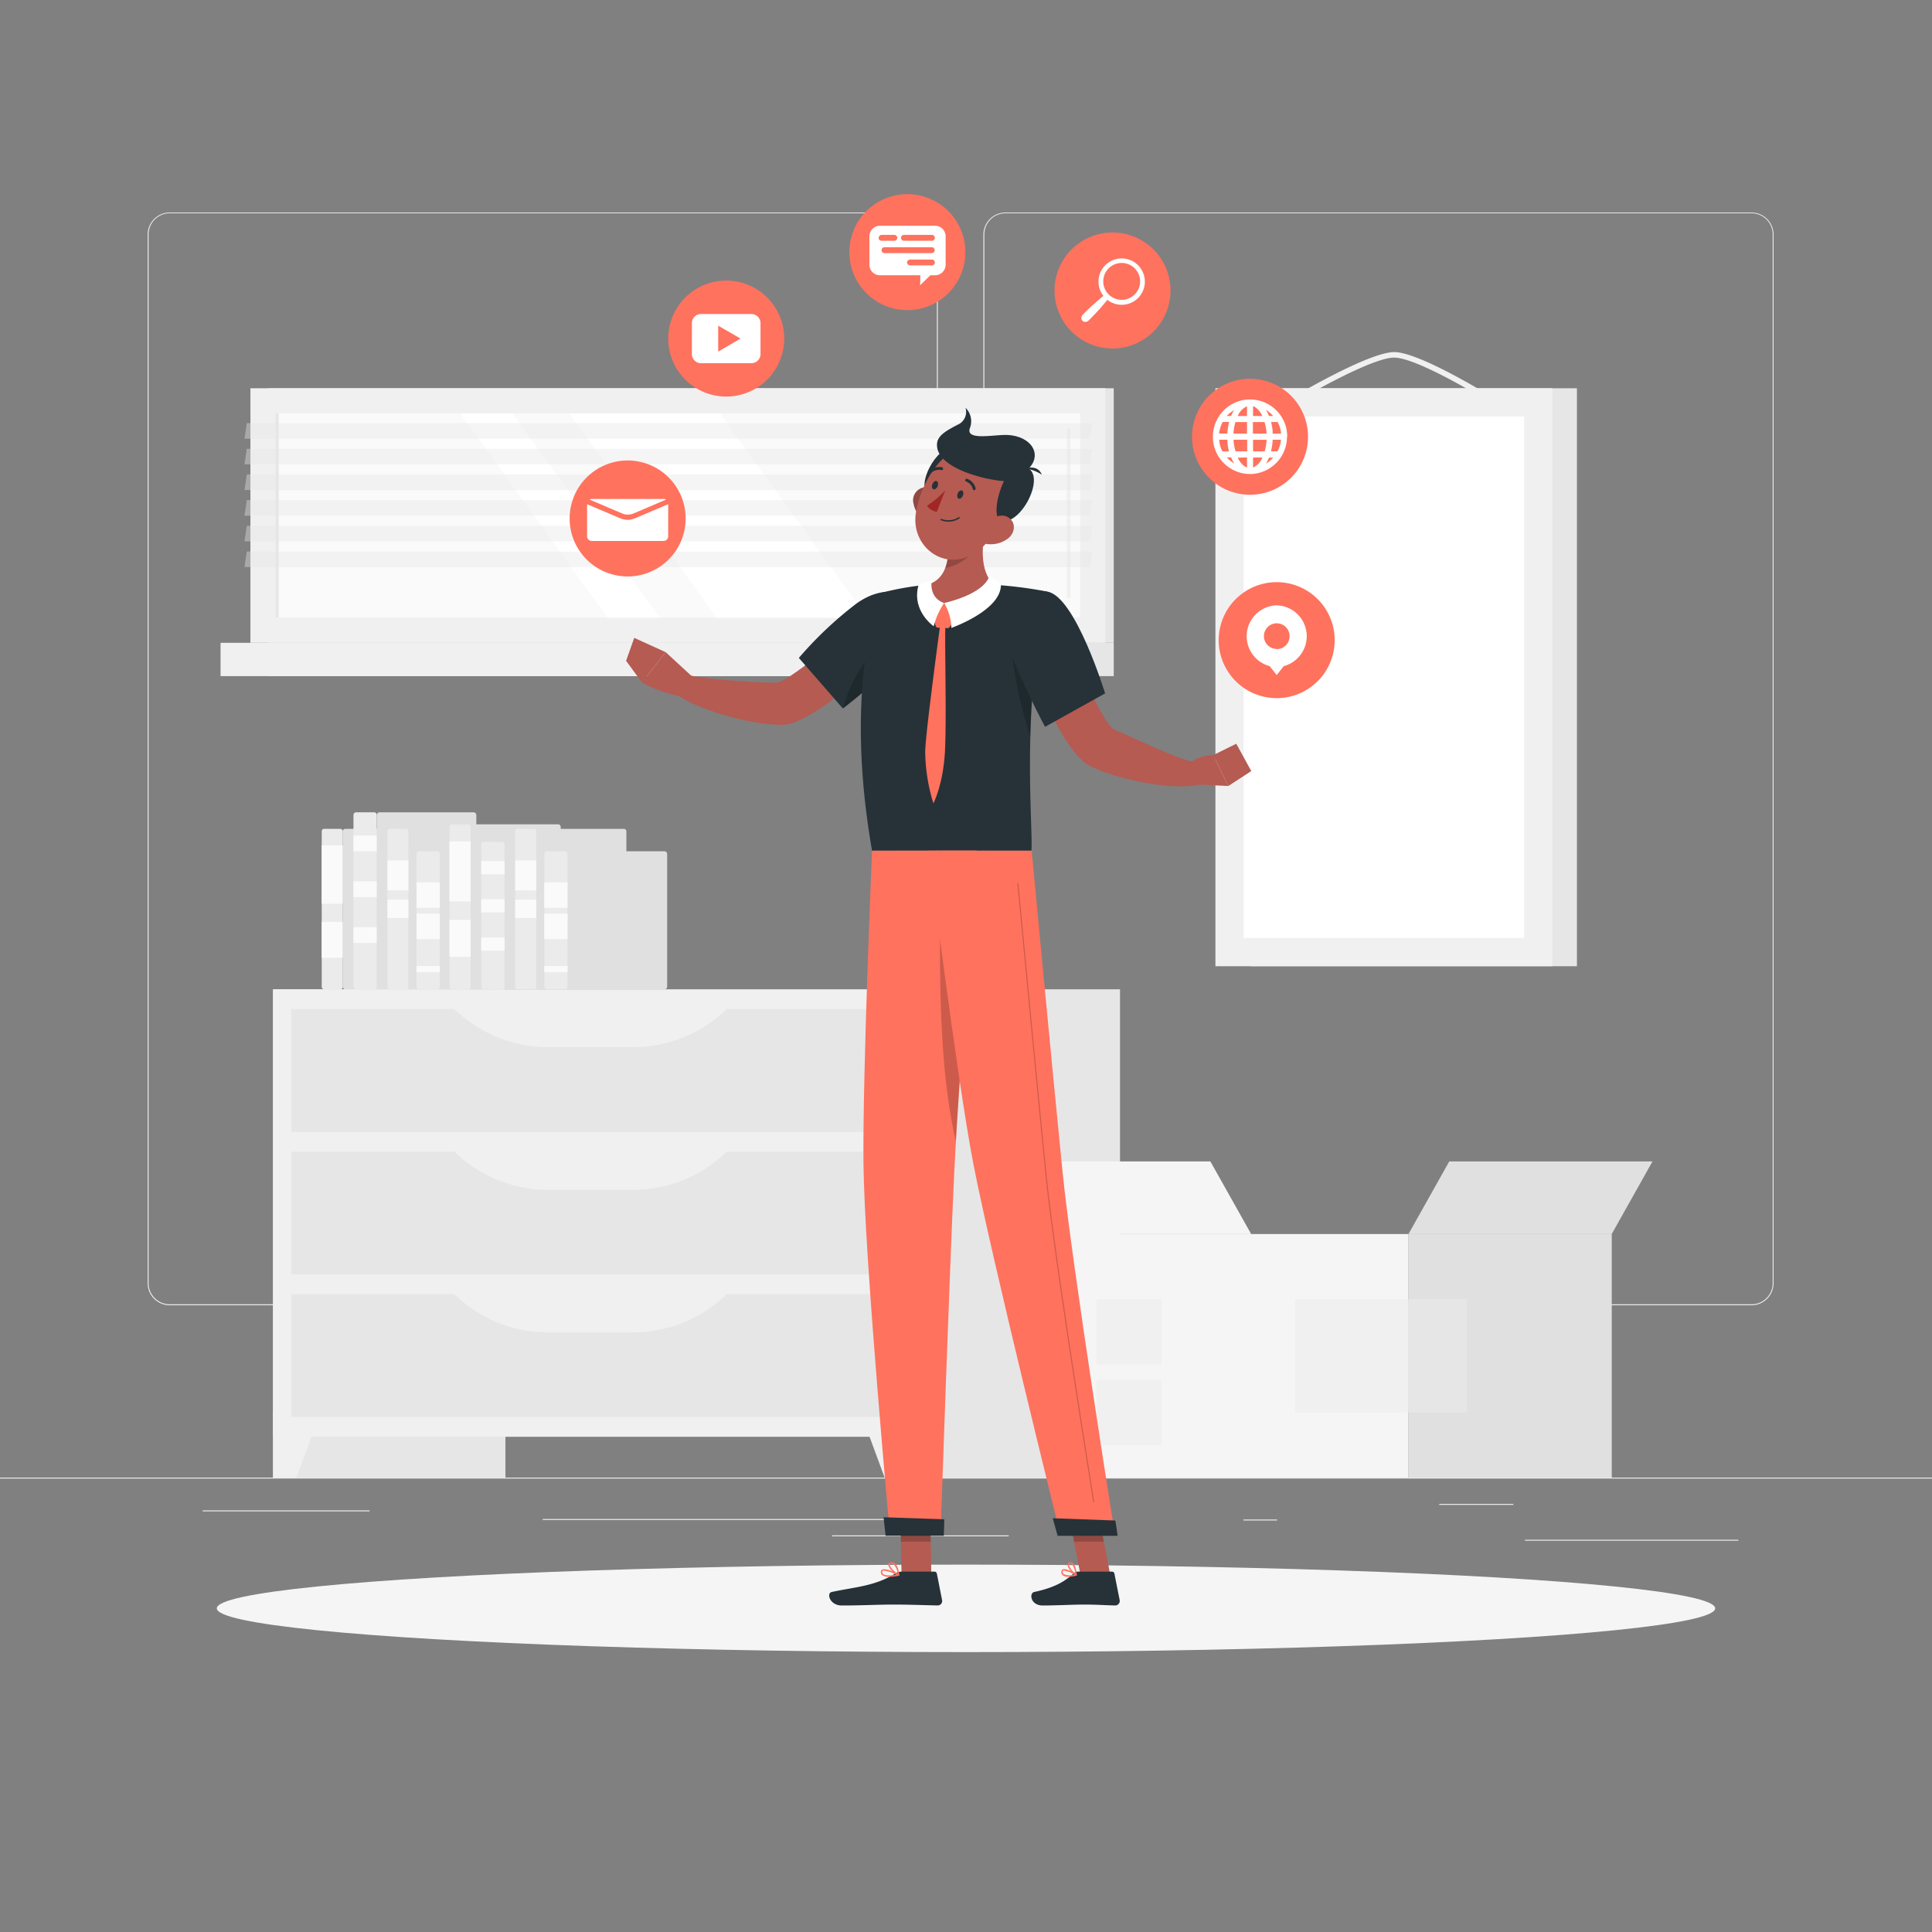 <svg xmlns="http://www.w3.org/2000/svg" viewBox="0 0 500 500"><rect x="0" y="0" width="500" height="500" fill="#808080" stroke="none"/><g id="freepik--background-complete--inject-2"><rect y="382.4" width="500" height="0.25" style="fill:#ebebeb"></rect><rect x="394.67" y="398.49" width="55.23" height="0.25" style="fill:#ebebeb"></rect><rect x="321.81" y="393.25" width="8.69" height="0.25" style="fill:#ebebeb"></rect><rect x="372.47" y="389.21" width="19.19" height="0.25" style="fill:#ebebeb"></rect><rect x="52.46" y="390.89" width="43.19" height="0.25" style="fill:#ebebeb"></rect><rect x="215.33" y="397.35" width="45.72" height="0.25" style="fill:#ebebeb"></rect><rect x="140.46" y="393.12" width="93.68" height="0.25" style="fill:#ebebeb"></rect><path d="M242.72,332.09A5.71,5.71,0,0,1,237,337.8H43.91a5.71,5.71,0,0,1-5.7-5.71V60.66A5.71,5.71,0,0,1,43.91,55H237a5.71,5.71,0,0,1,5.71,5.71m-.25,0A5.47,5.47,0,0,0,237,55.2H43.91a5.46,5.46,0,0,0-5.45,5.46V332.09a5.46,5.46,0,0,0,5.45,5.46H237a5.47,5.47,0,0,0,5.46-5.46" style="fill:#ebebeb"></path><path d="M453.31,337.8H260.21a5.72,5.72,0,0,1-5.71-5.71V60.66A5.72,5.72,0,0,1,260.21,55h193.1A5.71,5.71,0,0,1,459,60.66V332.09A5.71,5.71,0,0,1,453.31,337.8ZM260.21,55.2a5.47,5.47,0,0,0-5.46,5.46V332.09a5.47,5.47,0,0,0,5.46,5.46h193.1a5.47,5.47,0,0,0,5.46-5.46V60.66a5.47,5.47,0,0,0-5.46-5.46Z" style="fill:#ebebeb"></path><rect x="70.67" y="256.03" width="60.15" height="126.37" transform="translate(201.48 638.43) rotate(180)" style="fill:#e6e6e6"></rect><polygon points="76.72 382.4 70.67 382.4 70.67 365.19 83.06 365.19 76.72 382.4" style="fill:#f0f0f0"></polygon><rect x="229.71" y="256.03" width="60.15" height="126.37" transform="translate(519.57 638.43) rotate(180)" style="fill:#e6e6e6"></rect><rect x="70.67" y="256.03" width="164.32" height="115.81" transform="translate(305.65 627.87) rotate(180)" style="fill:#f0f0f0"></rect><rect x="75.36" y="261.17" width="154.94" height="31.76" transform="translate(305.65 554.09) rotate(180)" style="fill:#e6e6e6"></rect><path d="M141.86,271H163.8A34.71,34.71,0,0,0,189,260.2H116.67A34.67,34.67,0,0,0,141.86,271Z" style="fill:#f0f0f0"></path><polygon points="228.94 382.4 234.99 382.4 234.99 365.19 222.59 365.19 228.94 382.4" style="fill:#f0f0f0"></polygon><rect x="75.36" y="298.06" width="154.94" height="31.76" transform="translate(305.65 627.87) rotate(180)" style="fill:#e6e6e6"></rect><path d="M141.86,307.93H163.8A34.72,34.72,0,0,0,189,297.09H116.67A34.68,34.68,0,0,0,141.86,307.93Z" style="fill:#f0f0f0"></path><rect x="75.36" y="334.95" width="154.94" height="31.76" transform="translate(305.65 701.65) rotate(180)" style="fill:#e6e6e6"></rect><path d="M141.86,344.82H163.8A34.72,34.72,0,0,0,189,334H116.67A34.68,34.68,0,0,0,141.86,344.82Z" style="fill:#f0f0f0"></path><rect x="83.26" y="214.51" width="5.47" height="41.52" rx="0.59" style="fill:#ebebeb"></rect><rect x="83.26" y="218.79" width="5.47" height="15.11" style="fill:#fafafa"></rect><rect x="83.26" y="238.56" width="5.47" height="9.32" style="fill:#fafafa"></rect><rect x="88.73" y="214.51" width="23.31" height="41.52" rx="0.59" style="fill:#e0e0e0"></rect><rect x="91.48" y="210.23" width="6.04" height="45.8" rx="0.65" style="fill:#ebebeb"></rect><rect x="91.47" y="216.22" width="6.04" height="4.09" style="fill:#fafafa"></rect><rect x="91.47" y="228.08" width="6.04" height="4.09" style="fill:#fafafa"></rect><rect x="91.47" y="239.95" width="6.04" height="4.09" style="fill:#fafafa"></rect><rect x="97.56" y="210.23" width="25.71" height="45.8" rx="0.65" style="fill:#e0e0e0"></rect><rect x="100.26" y="214.51" width="5.47" height="41.52" rx="0.59" style="fill:#ebebeb"></rect><rect x="100.26" y="222.67" width="5.47" height="7.75" style="fill:#fafafa"></rect><rect x="100.26" y="232.81" width="5.47" height="4.78" style="fill:#fafafa"></rect><rect x="105.74" y="214.51" width="23.31" height="41.52" rx="0.59" style="fill:#e0e0e0"></rect><rect x="107.8" y="220.31" width="6.04" height="35.73" rx="0.65" style="fill:#ebebeb"></rect><rect x="107.79" y="228.34" width="6.04" height="6.61" style="fill:#fafafa"></rect><rect x="107.79" y="250.02" width="6.04" height="1.57" style="fill:#fafafa"></rect><rect x="107.79" y="236.42" width="6.04" height="6.61" style="fill:#fafafa"></rect><rect x="113.88" y="220.31" width="25.71" height="35.73" rx="0.65" style="fill:#e0e0e0"></rect><rect x="116.33" y="213.34" width="5.47" height="42.7" rx="0.6" style="fill:#ebebeb"></rect><rect x="116.33" y="217.74" width="5.47" height="15.54" style="fill:#fafafa"></rect><rect x="116.33" y="238.06" width="5.47" height="9.58" style="fill:#fafafa"></rect><rect x="121.8" y="213.34" width="23.31" height="42.7" rx="0.6" style="fill:#e0e0e0"></rect><rect x="124.54" y="217.85" width="6.04" height="38.18" rx="0.6" style="fill:#ebebeb"></rect><rect x="124.54" y="222.84" width="6.04" height="3.41" style="fill:#fafafa"></rect><rect x="124.54" y="232.73" width="6.04" height="3.41" style="fill:#fafafa"></rect><rect x="124.54" y="242.62" width="6.04" height="3.41" style="fill:#fafafa"></rect><rect x="130.63" y="217.85" width="25.71" height="38.18" rx="0.6" style="fill:#e0e0e0"></rect><rect x="133.33" y="214.51" width="5.47" height="41.52" rx="0.59" style="fill:#ebebeb"></rect><rect x="133.33" y="222.67" width="5.47" height="7.75" style="fill:#fafafa"></rect><rect x="133.33" y="232.81" width="5.47" height="4.78" style="fill:#fafafa"></rect><rect x="138.8" y="214.51" width="23.31" height="41.52" rx="0.59" style="fill:#e0e0e0"></rect><rect x="140.87" y="220.31" width="6.04" height="35.73" rx="0.65" style="fill:#ebebeb"></rect><rect x="140.86" y="228.34" width="6.04" height="6.61" style="fill:#fafafa"></rect><rect x="140.86" y="250.02" width="6.04" height="1.57" style="fill:#fafafa"></rect><rect x="140.86" y="236.42" width="6.04" height="6.61" style="fill:#fafafa"></rect><rect x="146.95" y="220.31" width="25.71" height="35.73" rx="0.65" style="fill:#e0e0e0"></rect><rect x="69.45" y="100.49" width="218.79" height="65.87" transform="translate(357.69 266.84) rotate(180)" style="fill:#e6e6e6"></rect><rect x="64.81" y="100.49" width="221.26" height="65.87" transform="translate(350.88 266.84) rotate(180)" style="fill:#f0f0f0"></rect><rect x="69.45" y="166.36" width="218.79" height="8.62" transform="translate(357.69 341.34) rotate(180)" style="fill:#e6e6e6"></rect><rect x="57.08" y="166.36" width="221.26" height="8.62" transform="translate(335.42 341.34) rotate(180)" style="fill:#f0f0f0"></rect><rect x="149" y="29.29" width="52.88" height="208.27" transform="translate(308.86 -42.02) rotate(90)" style="fill:#fafafa"></rect><polygon points="224.46 159.86 186.33 106.98 147.31 106.98 185.44 159.86 224.46 159.86" style="fill:#fff"></polygon><path d="M276.56,154.79a.47.47,0,0,0,.47-.47V111.21a.47.47,0,0,0-.93,0v43.11A.47.47,0,0,0,276.56,154.79Z" style="fill:#f0f0f0"></path><polygon points="170.77 159.86 132.63 106.98 119.13 106.98 157.26 159.86 170.77 159.86" style="fill:#fff"></polygon><rect x="45.28" y="133.01" width="52.88" height="0.83" transform="translate(205.14 61.7) rotate(90)" style="fill:#e6e6e6"></rect><polygon points="63.27 113.53 282.06 113.53 282.66 109.51 63.87 109.51 63.27 113.53" style="fill:#e6e6e6;opacity:0.4"></polygon><polygon points="63.27 120.17 282.06 120.17 282.66 116.15 63.87 116.15 63.27 120.17" style="fill:#e6e6e6;opacity:0.4"></polygon><polygon points="63.27 126.82 282.06 126.82 282.66 122.8 63.87 122.8 63.27 126.82" style="fill:#e6e6e6;opacity:0.4"></polygon><polygon points="63.27 133.46 282.06 133.46 282.66 129.44 63.87 129.44 63.27 133.46" style="fill:#e6e6e6;opacity:0.4"></polygon><polygon points="63.27 140.11 282.06 140.11 282.66 136.08 63.87 136.08 63.27 140.11" style="fill:#e6e6e6;opacity:0.4"></polygon><polygon points="63.27 146.75 282.06 146.75 282.66 142.73 63.87 142.73 63.27 146.75" style="fill:#e6e6e6;opacity:0.4"></polygon><rect x="323.7" y="100.49" width="84.41" height="149.58" transform="translate(731.81 350.55) rotate(180)" style="fill:#e6e6e6"></rect><path d="M334.11,104.58a.68.68,0,0,0,.36-.1c.2-.12,20.06-11.93,26.32-11.93s25.19,11.8,25.38,11.92a.7.7,0,0,0,1-.22.72.72,0,0,0-.22-1c-.8-.49-19.48-12.13-26.13-12.13s-26.21,11.63-27,12.13a.7.7,0,0,0,.36,1.3Z" style="fill:#f0f0f0"></path><rect x="314.56" y="100.49" width="87.19" height="149.58" transform="translate(716.3 350.55) rotate(180)" style="fill:#f0f0f0"></rect><rect x="290.67" y="138.98" width="134.97" height="72.58" transform="translate(533.43 -182.88) rotate(90)" style="fill:#fff"></rect><rect x="364.52" y="319.37" width="52.6" height="63.03" style="fill:#e0e0e0"></rect><polygon points="417.11 319.37 364.51 319.37 375.07 300.57 427.67 300.57 417.11 319.37" style="fill:#e0e0e0"></polygon><polygon points="313.24 300.57 260.64 300.57 271.2 319.37 323.8 319.37 313.24 300.57" style="fill:#f5f5f5"></polygon><rect x="271.2" y="319.37" width="93.32" height="63.03" transform="translate(635.71 701.77) rotate(180)" style="fill:#f5f5f5"></rect><rect x="335.16" y="336.2" width="29.36" height="29.36" transform="translate(699.67 701.77) rotate(180)" style="fill:#f0f0f0"></rect><rect x="283.77" y="336.2" width="16.89" height="16.89" transform="translate(584.44 689.3) rotate(180)" style="fill:#f0f0f0"></rect><rect x="283.77" y="357.12" width="16.89" height="16.89" transform="translate(584.44 731.13) rotate(180)" style="fill:#f0f0f0"></rect><rect x="364.52" y="336.2" width="15.15" height="29.36" style="fill:#e6e6e6"></rect></g><g id="freepik--Shadow--inject-2"><ellipse id="freepik--path--inject-2" cx="250" cy="416.24" rx="193.89" ry="11.32" style="fill:#f5f5f5"></ellipse></g><g id="freepik--Icons--inject-2"><circle cx="162.43" cy="134.18" r="15.01" transform="translate(-47.39 115.16) rotate(-34.38)" style="fill:#FF725E"></circle><path d="M161,132.88l-8.4-3.58a1.11,1.11,0,0,1,.6-.17h18.57a1.13,1.13,0,0,1,.6.17l-8.4,3.58A3.83,3.83,0,0,1,161,132.88Z" style="fill:#fff"></path><path d="M172.93,130.64v8.15a1.21,1.21,0,0,1-1.21,1.21H153.15a1.21,1.21,0,0,1-1.21-1.21v-8.15a.66.66,0,0,1,0-.15l8.59,3.65a5,5,0,0,0,1.89.39,5.06,5.06,0,0,0,1.91-.39l8.58-3.65A.66.66,0,0,1,172.93,130.64Z" style="fill:#fff"></path><circle cx="234.82" cy="65.25" r="15.01" transform="translate(105.57 271.87) rotate(-73.5)" style="fill:#FF725E"></circle><path d="M242,58.42H227.69A2.74,2.74,0,0,0,225,61.14v7.37a2.74,2.74,0,0,0,2.73,2.73h10.47l-.08,2.58,2.65-2.58H242a2.75,2.75,0,0,0,2.73-2.73V61.14A2.74,2.74,0,0,0,242,58.42Zm-14.59,3.14a.77.77,0,0,1,.76-.77h3.28a.77.77,0,0,1,.76.77.76.76,0,0,1-.76.75h-3.28A.76.76,0,0,1,227.37,61.56Zm13.78,7.12h-5.68a.75.75,0,1,1,0-1.5h5.68a.75.75,0,1,1,0,1.5Zm0-3.18H228.89a.76.76,0,0,1-.75-.76.75.75,0,0,1,.75-.75h12.26a.75.75,0,0,1,.75.75A.76.76,0,0,1,241.15,65.5Zm0-3.19h-7.26a.75.75,0,0,1-.75-.75.76.76,0,0,1,.75-.77h7.26a.77.77,0,0,1,.75.77A.76.76,0,0,1,241.15,62.31Z" style="fill:#fff"></path><circle cx="187.94" cy="87.62" r="15.01" transform="translate(19.88 209.08) rotate(-60.85)" style="fill:#FF725E"></circle><path d="M194.43,81.27h-13a2.37,2.37,0,0,0-2.37,2.36v8A2.37,2.37,0,0,0,181.45,94h13a2.37,2.37,0,0,0,2.37-2.36v-8A2.37,2.37,0,0,0,194.43,81.27ZM185.87,91V84.29l5.78,3.33Z" style="fill:#fff"></path><circle cx="287.92" cy="75.2" r="15.01" transform="translate(-4.58 129.93) rotate(-25.24)" style="fill:#FF725E"></circle><path d="M294.56,77.1a6,6,0,1,0-9-.52c-.41.32-.8.65-1.19,1-.57.48-1.12,1-1.66,1.46s-1.08,1-1.61,1.52l-.79.78a1.45,1.45,0,0,0-.33.44,1,1,0,0,0-.1.3,1,1,0,0,0,0,.36.91.91,0,0,0,.85.85,1.45,1.45,0,0,0,.37,0l.29-.1a1.37,1.37,0,0,0,.44-.34c.26-.26.53-.52.78-.79.52-.52,1-1.06,1.52-1.6s1-1.1,1.46-1.67c.34-.39.66-.78,1-1.19A6,6,0,0,0,294.56,77.1Zm-7.64-.9a4.77,4.77,0,1,1,6.74,0A4.77,4.77,0,0,1,286.92,76.2Z" style="fill:#fff"></path><circle cx="323.51" cy="113.04" r="15.01" transform="translate(-7.32 202.42) rotate(-34.38)" style="fill:#FF725E"></circle><path d="M333.13,113s0,0,0-.06a10.67,10.67,0,0,0-.12-1.48,9.61,9.61,0,0,0-9.28-8.07h-.48a9.07,9.07,0,0,0-1.27.11A9.63,9.63,0,0,0,313.9,113s0,0,0,.05,0,0,0,.06a10.64,10.64,0,0,0,.11,1.48,9.64,9.64,0,0,0,9.47,8.08h0a9.83,9.83,0,0,0,1.52-.12,9.64,9.64,0,0,0,8.07-9.44S333.13,113.06,333.13,113Zm-2.53,3.8h-1.68a15.15,15.15,0,0,0,.45-3h2.15A7.82,7.82,0,0,1,330.6,116.84Zm-14.18-7.6h1.68a15.26,15.26,0,0,0-.45,3H315.5A7.93,7.93,0,0,1,316.42,109.24Zm11.34,2.46c0,.19,0,.37,0,.56h-3.51v-3h3A13.24,13.24,0,0,1,327.76,111.7Zm-3.47-4v-2.55a3.32,3.32,0,0,1,.65.33,5.68,5.68,0,0,1,1.75,2.22Zm-1.56-2.54v2.54h-2.41A4.7,4.7,0,0,1,322.73,105.14Zm0,4.1v3h-3.51a13.61,13.61,0,0,1,.51-3Zm-7.17,5.09c0-.17,0-.34-.06-.51h2.16c0,.24,0,.47,0,.71a15,15,0,0,0,.4,2.31h-1.69A7.76,7.76,0,0,1,315.56,114.33Zm3.7.06c0-.19,0-.38,0-.57h3.51v3h-3A13.13,13.13,0,0,1,319.26,114.39Zm3.47,4V121a2.85,2.85,0,0,1-.65-.33,5.68,5.68,0,0,1-1.75-2.22Zm1.56,2.55V118.4h2.41A4.76,4.76,0,0,1,324.29,121Zm0-4.11v-3h3.51a13.51,13.51,0,0,1-.51,3Zm5.07-4.58c0-.23,0-.47,0-.71a16.35,16.35,0,0,0-.4-2.31h1.69a8.1,8.1,0,0,1,.85,2.51c0,.17,0,.34.06.51Zm.16-4.58H328.4a9.59,9.59,0,0,0-.79-1.57,7.07,7.07,0,0,1,.61.4A8,8,0,0,1,329.52,107.68Zm-10.12-1.56a9.9,9.9,0,0,0-.79,1.56H317.5A8.16,8.16,0,0,1,319.4,106.12Zm-1.89,12.28h1.11a10.15,10.15,0,0,0,.8,1.58A7.85,7.85,0,0,1,317.51,118.4ZM327.62,120a10,10,0,0,0,.79-1.57h1.11A8.46,8.46,0,0,1,327.62,120Z" style="fill:#fff"></path><circle cx="330.41" cy="165.68" r="15.01" transform="translate(-35.84 215.51) rotate(-34.38)" style="fill:#FF725E"></circle><path d="M330.41,156.66a8,8,0,0,0-1.82,15.73l1.82,2.32,1.82-2.32h0a8,8,0,0,0-1.82-15.73Zm0,11.29a3.32,3.32,0,1,1,3.33-3.32A3.32,3.32,0,0,1,330.41,168Z" style="fill:#fff"></path></g><g id="freepik--Character--inject-2"><polygon points="241.03 407.62 233.32 407.62 232.99 389.76 240.7 389.76 241.03 407.62" style="fill:#b55b52"></polygon><polygon points="287.34 407.62 279.63 407.62 276.19 389.76 283.9 389.76 287.34 407.62" style="fill:#b55b52"></polygon><path d="M279.1,406.73h8.67a.65.65,0,0,1,.64.53l1.36,6.85a1.17,1.17,0,0,1-1.16,1.38c-3-.06-4.49-.23-8.3-.23-2.35,0-7.18.24-10.42.24s-3.58-3.2-2.25-3.49c6-1.3,8.26-3.09,10.2-4.8A1.9,1.9,0,0,1,279.1,406.73Z" style="fill:#263238"></path><path d="M233.39,406.73h8.43a.65.65,0,0,1,.64.53l1.35,6.85a1.15,1.15,0,0,1-1.14,1.38c-3-.06-7.42-.23-11.24-.23-4.47,0-8.33.24-13.57.24-3.16,0-4-3.2-2.63-3.49,6.07-1.32,11-1.46,16.29-4.68A3.63,3.63,0,0,1,233.39,406.73Z" style="fill:#263238"></path><path d="M233.16,165.55l-8.23-7.38s-20.21,18.56-24.17,18.5c-5.4-.09-16.62-.65-22.88-2-1.12.68-3.42,3.27-3.65,4.43,7.17,5.67,25.85,9.73,30.54,8.15C215.45,183.67,233.16,165.55,233.16,165.55Z" style="fill:#b55b52"></path><path d="M237.78,161.27c-.06,7.37-19.65,22.08-19.65,22.08l-11.39-13.08a98.09,98.09,0,0,1,14.81-14C229.57,150.44,237.84,153.18,237.78,161.27Z" style="fill:#263238"></path><path d="M218.13,183.35s18.09-13.58,19.55-21.18C235.37,159.8,223,166.58,218.13,183.35Z" style="opacity:0.2"></path><path d="M179.11,175.07l-6.83-6.29-6.13,7.86a34.25,34.25,0,0,0,9.8,3.53Z" style="fill:#b55b52"></path><polygon points="164.14 165.08 162.03 171.01 166.15 176.64 172.28 168.78 164.14 165.08" style="fill:#b55b52"></polygon><polygon points="232.99 389.77 233.16 398.97 240.88 398.97 240.71 389.77 232.99 389.77" style="opacity:0.2"></polygon><polygon points="283.91 389.77 276.19 389.77 277.97 398.97 285.68 398.97 283.91 389.77" style="opacity:0.2"></polygon><path d="M227.78,153.49s-9.68,23.3-2.09,66.67h41.25c.44-6.33-2.78-37.22,4.06-67.06a107.14,107.14,0,0,0-13.77-1.75,152.9,152.9,0,0,0-17.53,0A78.77,78.77,0,0,0,227.78,153.49Z" style="fill:#263238"></path><path d="M261.86,160.46c-.81,4.92.45,16.66,4.8,30.24a197.69,197.69,0,0,1,3.69-34.63V156C267.64,155.73,262.63,155.86,261.86,160.46Z" style="opacity:0.2"></path><path d="M255.34,135c-1.24,5.64-2,12.64,1.89,16.4,0,0-2.4,5.73-12.89,5.73-9.58,0-4.64-5.73-4.64-5.73,6.32-1.5,6.19-9.28,5.2-13.66Z" style="fill:#b55b52"></path><path d="M243.84,156.62l-2.27,2.52a.67.67,0,0,0-.14.65l.73,2.21a.62.62,0,0,0,.58.44l2.44.12a.69.69,0,0,0,.6-.3l1.46-2.14a.67.67,0,0,0,0-.81l-2.37-2.69A.67.67,0,0,0,243.84,156.62Z" style="fill:#FF725E"></path><path d="M244.35,156.07a13.36,13.36,0,0,1,1.87,6.43s13.24-4.64,12.8-11.42c0,0-1.84-1.11-3-2C256,149.07,255.47,153.35,244.35,156.07Z" style="fill:#fff"></path><path d="M244.35,156.07a18.9,18.9,0,0,0-2.71,6s-5.85-4-3.9-10.74a22.75,22.75,0,0,1,3.39-1.06S240.24,154.62,244.35,156.07Z" style="fill:#fff"></path><path d="M243.27,162.09s-3.75,27.61-3.83,32.41a46.66,46.66,0,0,0,2.12,13.4s2.57-4.88,3-13.6-.09-27.32.1-32.21Z" style="fill:#FF725E"></path><path d="M244.89,137.69c.59,2.57.88,6.31-.27,9.26a10.14,10.14,0,0,0,2.84-.86c3.59-1.67,5.4-4.3,7.31-8.21.17-1,.36-2,.57-2.93Z" style="opacity:0.2"></path><path d="M236.41,130.25a7,7,0,0,0,3,4.58c2.12,1.38,4-.36,4.07-2.78.07-2.18-.93-5.52-3.38-5.92A3.35,3.35,0,0,0,236.41,130.25Z" style="fill:#b55b52"></path><path d="M236.41,130.25a7,7,0,0,0,3,4.58c2.12,1.38,4-.36,4.07-2.78.07-2.18-.93-5.52-3.38-5.92A3.35,3.35,0,0,0,236.41,130.25Z" style="opacity:0.2"></path><path d="M246.75,115.5c-4.13.19-10,9.46-6.36,13.44S254.55,115.14,246.75,115.5Z" style="fill:#263238"></path><path d="M260.77,130.26c-3.26,7-4.82,11.26-9.85,13.61-7.58,3.52-15-3-13.93-10.82,1-7,6.17-17.28,14.24-17.54A10.21,10.21,0,0,1,260.77,130.26Z" style="fill:#b55b52"></path><path d="M266.22,121.26c4,2.58-1.67,14-6.81,13.69-2.27-.14-1.85-5.68.42-10.45-4.14-.18-17.78-3.2-17.33-9.65.14-2.08,2.27-3.34,5.32-4.92a3.62,3.62,0,0,0,2.05-4.41,4.9,4.9,0,0,1,1.15,5.23c-1.16,3.16,5.17,1.91,8.82,1.82C266.36,112.39,270.1,117.26,266.22,121.26Z" style="fill:#263238"></path><path d="M265.32,121.26s3.21-1.21,4.3,1.6A9.59,9.59,0,0,0,265.32,121.26Z" style="fill:#263238"></path><path d="M260.86,139.36a7.4,7.4,0,0,1-5.4,1.44c-2.52-.35-2.71-2.85-1.11-4.71,1.43-1.67,4.48-3.5,6.57-2.21S262.76,137.9,260.86,139.36Z" style="fill:#b55b52"></path><path d="M225.69,220.16s-2.48,57.67-2.22,81.19c.28,24.47,6.86,95.84,6.86,95.84H243.4s2.4-69.94,3.57-94c1.28-26.19,5.84-83.06,5.84-83.06Z" style="fill:#FF725E"></path><path d="M244.36,393.19c.06,0-.11,4.27-.11,4.27H229.19l-.52-4.8Z" style="fill:#263238"></path><path d="M243.36,235.43c-.45,28.61.85,46,4,60,.79-13.65,2.08-31.7,3.21-46.69Z" style="opacity:0.2"></path><path d="M240.32,220.16s7.31,59,11.58,81c4.66,24.18,22.52,96,22.52,96h14.12S277.4,327.33,275,303.38c-2.62-26-8-83.22-8-83.22Z" style="fill:#FF725E"></path><path d="M288.63,393.51c.06,0,.61,3.95.61,3.95H273.71l-1.26-4.54Z" style="fill:#263238"></path><path d="M283.05,388.84a.12.12,0,0,1-.12-.11c-.1-.71-10.16-62.94-12.33-84.45-2.35-23.34-7.25-75.1-7.3-75.62a.13.13,0,0,1,.12-.15.13.13,0,0,1,.14.12c.05.52,4.95,52.27,7.3,75.62,2.17,21.5,12.23,83.73,12.33,84.44a.13.13,0,0,1-.11.15Z" style="opacity:0.2"></path><path d="M249.2,128.25c-.23.59-.72.94-1.1.8s-.49-.72-.26-1.31.72-.94,1.1-.8S249.43,127.67,249.2,128.25Z" style="fill:#263238"></path><path d="M242.67,125.82c-.23.58-.73.94-1.1.8s-.5-.73-.27-1.31.72-1,1.1-.81S242.9,125.23,242.67,125.82Z" style="fill:#263238"></path><path d="M244.63,126.88a22.89,22.89,0,0,1-4.73,4,3.5,3.5,0,0,0,2.56,1.56Z" style="fill:#a02724"></path><path d="M243.51,134.63a.17.17,0,0,1-.1-.23.2.2,0,0,1,.24-.11,5,5,0,0,0,4.44-.41.19.19,0,0,1,.26,0,.19.19,0,0,1,0,.26A5.25,5.25,0,0,1,243.51,134.63Z" style="fill:#263238"></path><path d="M252,126.86a.4.4,0,0,1-.22-.24,2.78,2.78,0,0,0-1.72-2,.37.37,0,0,1-.24-.46.39.39,0,0,1,.46-.25,3.5,3.5,0,0,1,2.21,2.45.37.37,0,0,1-.26.45A.36.36,0,0,1,252,126.86Z" style="fill:#263238"></path><path d="M240.65,122.38a.35.35,0,0,1-.07-.61,3.69,3.69,0,0,1,3.25-.82.36.36,0,0,1,.24.46.38.38,0,0,1-.46.24h0a3,3,0,0,0-2.57.68A.37.37,0,0,1,240.65,122.38Z" style="fill:#263238"></path><path d="M264.26,165.79,275,162.3s9.86,25.14,13.52,26.59c5,2,15.07,7.28,21.35,8.54.72,1.06,1.68,4.32,1.38,5.47-9,2.34-27.32-2.59-30.93-5.83C272.07,189.69,264.26,165.79,264.26,165.79Z" style="fill:#b55b52"></path><path d="M271,153.1c7.27,1.06,15,26.35,15,26.35l-15.54,8.65s-6.45-12-9.56-21C257.65,157.79,263.2,152,271,153.1Z" style="fill:#263238"></path><path d="M276.52,408.08a2.29,2.29,0,0,1-1.47-.39,1.06,1.06,0,0,1-.36-1,.61.61,0,0,1,.33-.52c.85-.43,3.31,1.09,3.59,1.27a.18.18,0,0,1,.08.18.2.2,0,0,1-.14.15A9.21,9.21,0,0,1,276.52,408.08Zm-1.11-1.6a.52.52,0,0,0-.23,0c-.05,0-.11.07-.12.21a.71.71,0,0,0,.23.67,3.69,3.69,0,0,0,2.73.13A7.28,7.28,0,0,0,275.41,406.48Z" style="fill:#FF725E"></path><path d="M278.5,407.81l-.08,0c-.79-.44-2.29-2.13-2.11-3a.63.63,0,0,1,.59-.48,1,1,0,0,1,.78.24c.87.73,1,3,1,3.05a.2.2,0,0,1-.09.17A.17.17,0,0,1,278.5,407.81ZM277,404.68h-.08c-.24,0-.26.13-.27.18-.11.51.84,1.78,1.62,2.39a4.3,4.3,0,0,0-.85-2.42A.63.63,0,0,0,277,404.68Z" style="fill:#FF725E"></path><path d="M230.15,408.08a2.9,2.9,0,0,1-1.86-.47,1,1,0,0,1-.32-.89.6.6,0,0,1,.31-.49c.95-.53,4,1,4.36,1.23a.18.18,0,0,1,.09.19.17.17,0,0,1-.15.15A13.1,13.1,0,0,1,230.15,408.08Zm-1.36-1.6a.69.69,0,0,0-.34.07.23.23,0,0,0-.12.19.68.68,0,0,0,.21.59c.46.42,1.73.5,3.44.21A9.8,9.8,0,0,0,228.79,406.48Z" style="fill:#FF725E"></path><path d="M232.55,407.81l-.08,0c-.92-.42-2.72-2.08-2.56-3,0-.2.19-.46.69-.51a1.3,1.3,0,0,1,1,.32c1,.8,1.12,2.88,1.12,3a.16.16,0,0,1-.08.16A.14.14,0,0,1,232.55,407.81Zm-1.81-3.13h-.11c-.33,0-.35.16-.36.2-.1.52,1.12,1.83,2.06,2.41a4.16,4.16,0,0,0-1-2.38A1,1,0,0,0,230.74,404.68Z" style="fill:#FF725E"></path><path d="M310.54,203.07l7.34.35-3.9-8s-6.43-.1-7.49,4.85Z" style="fill:#b55b52"></path><polygon points="323.83 199.55 319.94 192.48 313.98 195.42 317.88 203.42 323.83 199.55" style="fill:#b55b52"></polygon></g></svg>